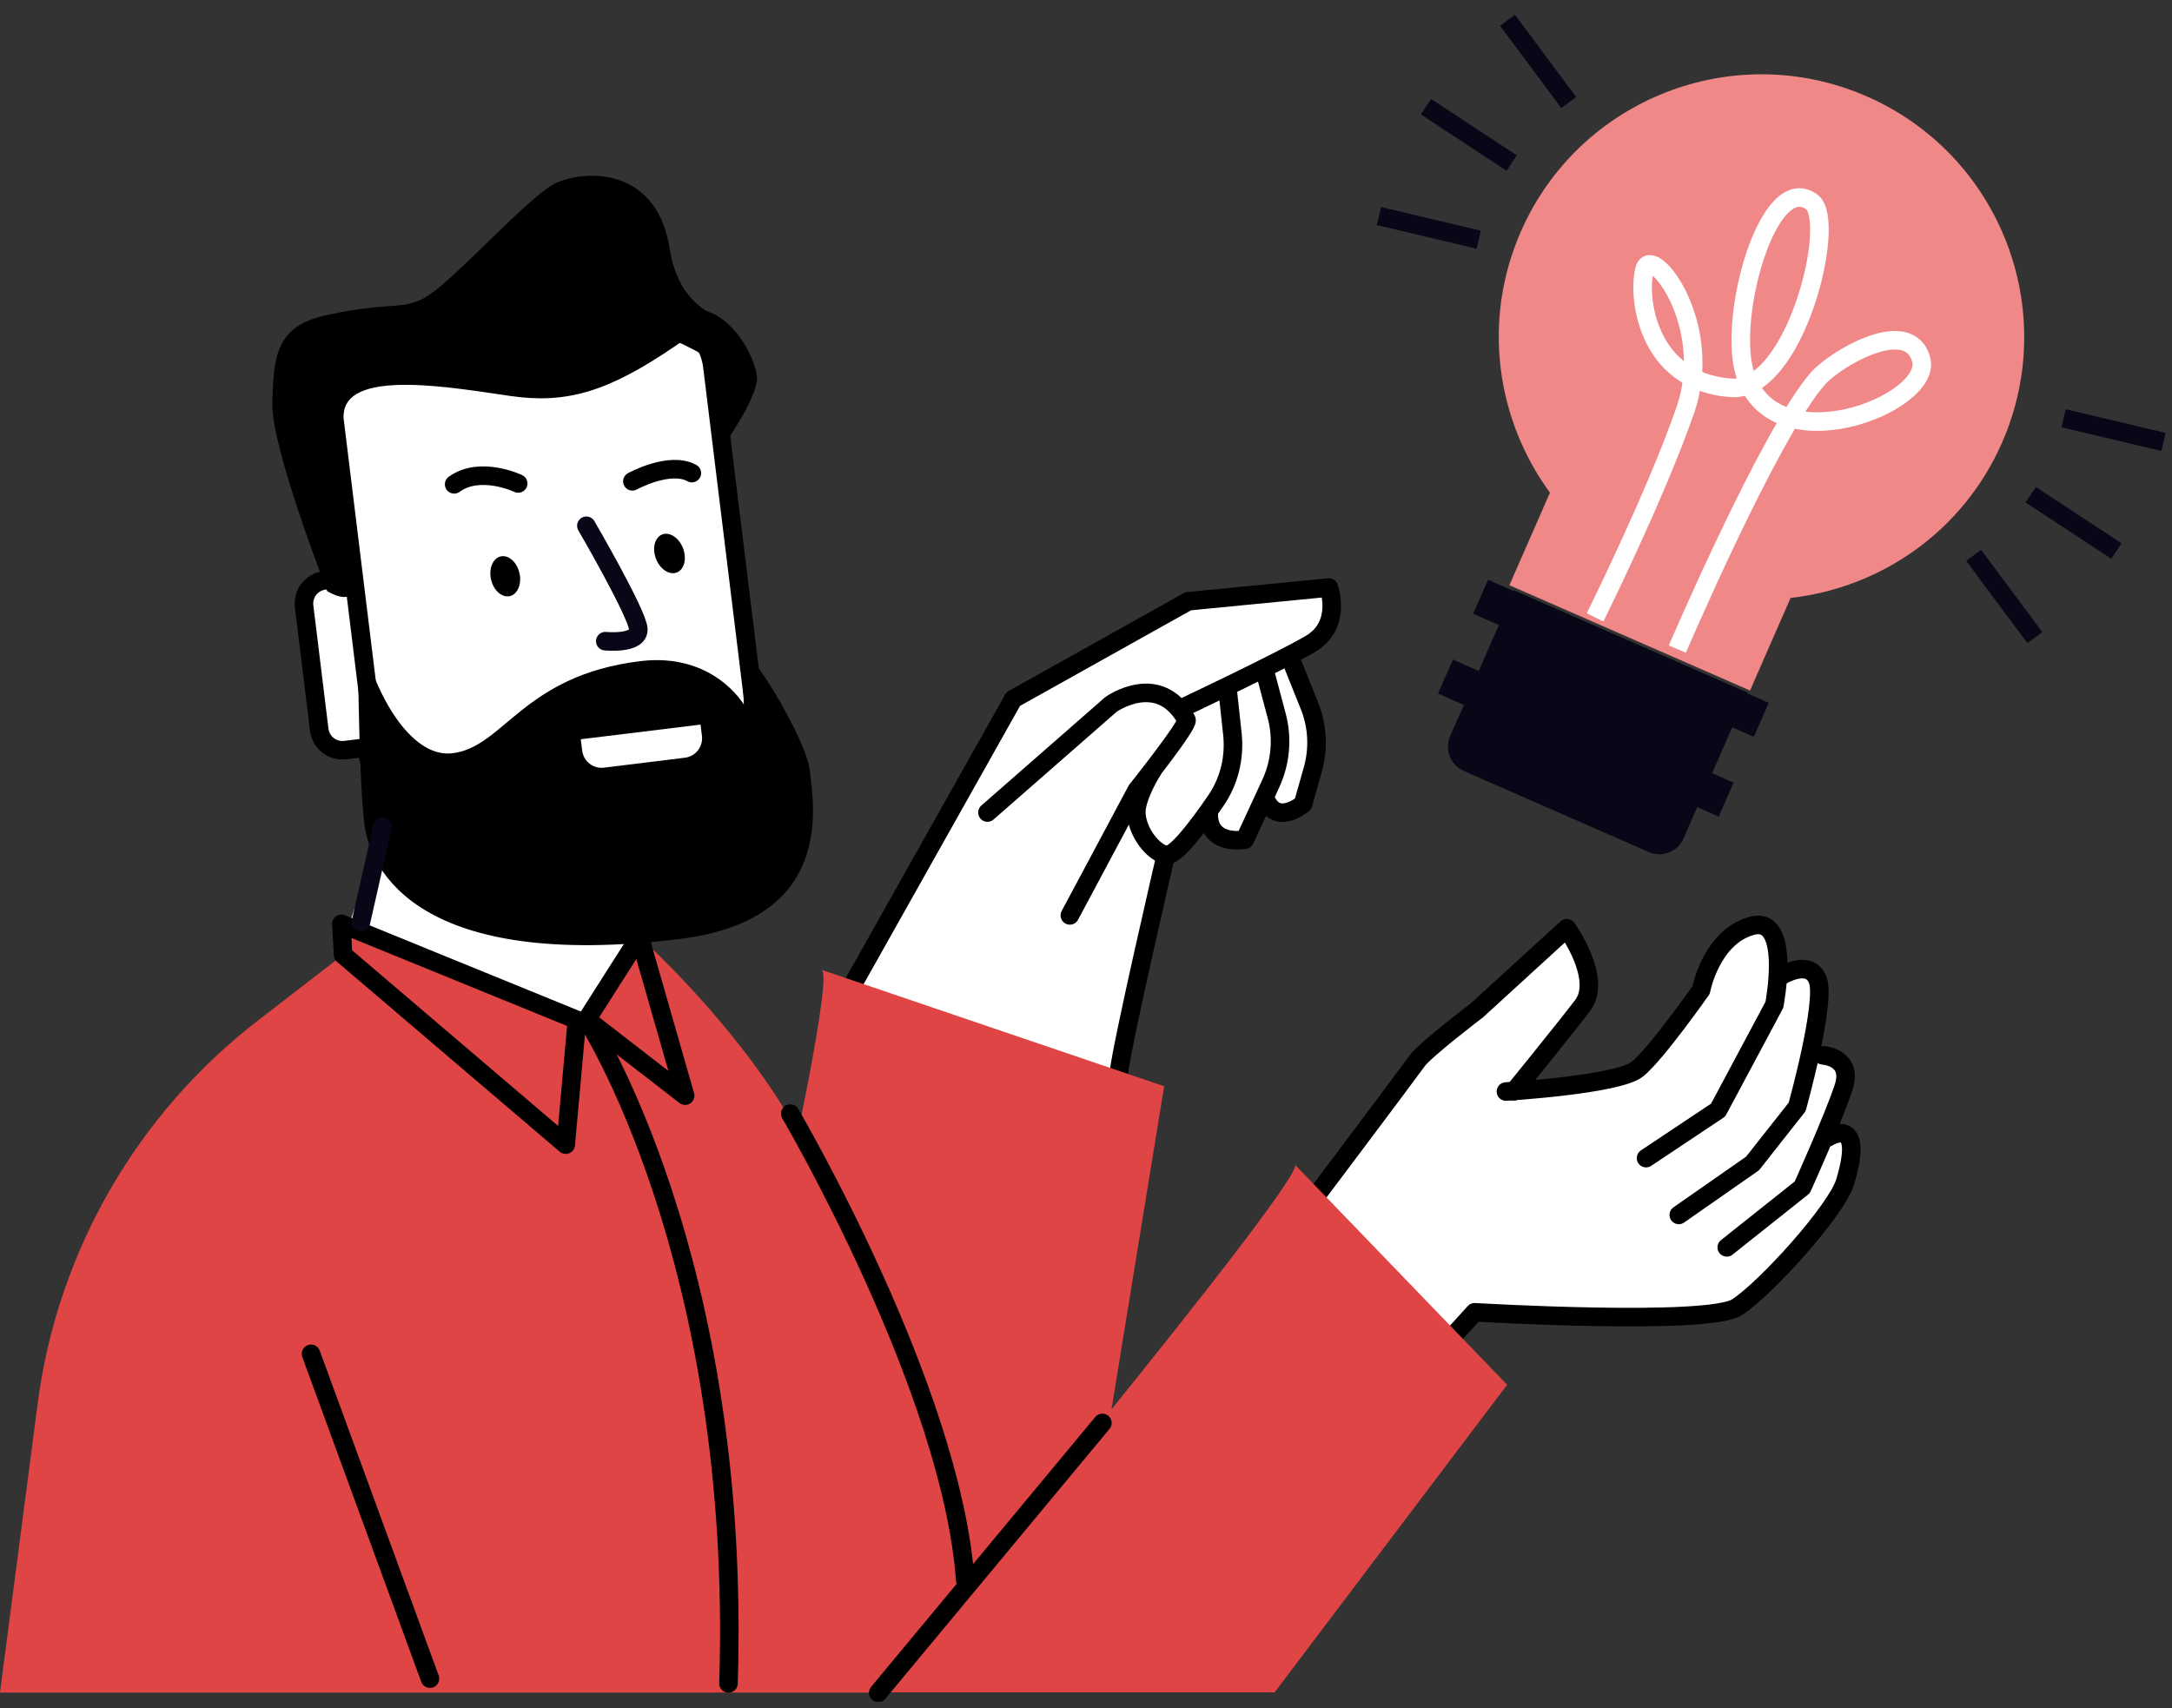 <svg xmlns="http://www.w3.org/2000/svg" width="103" height="81" viewBox="0 0 103 81" fill="none">
  <rect x="0" y="0" width="103" height="81" fill="#333333" stroke="none"/>
  <g clip-path="url(#clip0_3187_15237)">
    <path d="M87.699 53.688C87.439 53.49 87.109 53.552 86.876 53.64C87.175 52.914 87.461 52.192 87.633 51.682C87.805 51.167 87.778 50.741 87.554 50.415C87.246 49.966 86.37 49.812 86.12 49.777C86.405 48.418 86.621 46.966 86.41 46.407C86.291 46.099 86.084 45.892 85.807 45.8C85.367 45.659 84.852 45.848 84.553 45.998C84.571 45.193 84.465 44.322 84.021 43.913C83.841 43.745 83.515 43.578 83.005 43.723C81.104 44.256 80.545 46.513 80.466 46.887C80.22 47.234 78.341 49.874 77.523 50.547C76.938 51.026 74.091 51.352 72.314 51.497C72.983 50.675 74.474 48.827 75.226 47.85C76.3 46.451 74.558 44.018 74.483 43.917C74.448 43.864 74.391 43.833 74.329 43.829C74.263 43.82 74.206 43.842 74.157 43.886L69.925 47.758C69.661 47.947 67.316 49.614 67.021 50.235C66.392 51.554 62.705 55.954 62.67 55.998L60.215 58.941C60.158 59.012 60.149 59.108 60.193 59.188L64.87 67.745C64.905 67.806 64.967 67.85 65.037 67.859C65.046 67.859 65.055 67.859 65.064 67.859C65.125 67.859 65.182 67.832 65.226 67.788L70.035 62.496C71.579 62.584 81.139 63.094 82.507 62.21C83.867 61.33 87.285 57.617 87.725 56.152C88.121 54.784 88.117 54.005 87.699 53.688Z" fill="white"/>
    <path d="M63.224 27.77C63.189 27.678 63.101 27.621 62.995 27.625L56.326 28.276C56.295 28.281 56.269 28.29 56.238 28.303L47.941 32.94C47.905 32.957 47.874 32.988 47.857 33.023L40.127 46.772C40.096 46.829 40.092 46.899 40.114 46.961C40.14 47.023 40.189 47.071 40.255 47.089L52.991 51.083C53.013 51.088 53.035 51.092 53.057 51.092C53.101 51.092 53.141 51.079 53.176 51.057C53.229 51.022 53.268 50.964 53.273 50.898C53.422 49.57 55.182 41.954 55.459 40.749C55.714 40.683 56.181 40.344 57.153 39.038C57.219 39.297 57.338 39.517 57.527 39.684C57.874 39.988 58.345 40.049 58.675 40.049C58.895 40.049 59.049 40.023 59.067 40.019C59.137 40.005 59.199 39.961 59.225 39.895L59.982 38.259C60.154 38.505 60.369 38.659 60.633 38.708C60.695 38.721 60.756 38.725 60.818 38.725C61.385 38.725 61.909 38.281 61.935 38.263C61.97 38.237 61.992 38.197 62.006 38.158L62.463 36.525C62.758 35.487 62.696 34.361 62.296 33.358L61.425 31.184C61.42 31.18 61.416 31.176 61.416 31.167C61.728 31.004 62.01 30.85 62.23 30.723C63.919 29.746 63.229 27.792 63.224 27.77Z" fill="white"/>
    <path d="M30.328 44.431C30.328 44.431 36.444 49.899 38.828 55.755C41.213 61.611 41.648 80.269 41.648 80.269H-0.001L1.785 66.569C2.726 59.367 6.483 52.83 12.233 48.395L16.263 45.284L16.316 43.793L27.869 48.509L30.328 44.431Z" fill="#E04545"/>
    <path d="M69.414 36.562L78.187 40.407C78.82 40.684 79.56 40.394 79.837 39.76L82.868 32.844L71.799 27.996L68.768 34.912C68.49 35.546 68.781 36.285 69.414 36.562Z" fill="#080717"/>
    <path d="M72.119 10.987C74.882 4.682 82.229 1.814 88.529 4.572C94.834 7.335 97.702 14.682 94.944 20.983C93.096 25.206 89.185 27.877 84.913 28.356L82.99 32.747L71.578 27.753L73.501 23.363C70.958 19.891 70.272 15.206 72.119 10.987Z" fill="#F08888"/>
    <path d="M81.859 37.92L68.546 32.086" stroke="#080717" stroke-width="1.76"/>
    <path d="M83.524 34.135L70.211 28.301" stroke="#080717" stroke-width="1.76"/>
    <path d="M79.543 30.782C79.543 30.782 83.907 20.58 86.208 17.953C87.026 17.016 90.524 14.944 91.104 17.047C91.689 19.15 84.021 22.155 82.728 17.65C81.949 14.944 83.867 8.085 85.917 9.577C87.14 10.47 85.134 18.618 82.085 18.393C78.011 18.094 77.646 13.924 77.998 12.753C78.35 11.579 81.333 15.393 79.916 19.462C78.5 23.532 75.64 29.278 75.64 29.278" stroke="white" stroke-width="0.88"/>
    <path d="M30.136 44.205V45.23L27.795 48.596L16.532 43.91L17.997 39.621L15.362 20.747C15.362 20.747 14.337 17.628 18.582 17.14C22.824 16.651 33.409 15.041 33.946 16.163C34.482 17.285 36.238 38.204 36.334 39.084C36.427 39.959 32.186 43.62 30.136 44.205Z" fill="white"/>
    <path d="M18.1 35.361L16.371 35.572C15.764 35.647 15.214 35.215 15.139 34.608L14.422 28.757C14.347 28.15 14.778 27.6 15.386 27.525L16.635 27.371" fill="white"/>
    <path d="M18.1 35.361L16.371 35.572C15.764 35.647 15.214 35.215 15.139 34.608L14.422 28.757C14.347 28.15 14.778 27.6 15.386 27.525L16.635 27.371" stroke="black" stroke-width="0.88" stroke-miterlimit="10" stroke-linecap="round" stroke-linejoin="round"/>
    <path d="M34.272 21.18C34.272 21.18 35.723 19.192 35.895 18.061C35.983 17.489 35.187 15.457 33.704 14.823C32.221 14.185 31.253 15.826 31.253 15.826C31.253 15.826 33.611 16.785 33.783 17.23C33.959 17.674 34.272 21.18 34.272 21.18Z" fill="black"/>
    <path d="M15.52 28.037C15.52 28.037 12.832 21.178 12.911 19.062C12.991 16.95 13.039 15.48 15.463 14.948C19.093 14.152 19.238 14.953 20.879 13.584C22.52 12.216 25.388 9.044 26.462 8.635C28.244 7.948 31.204 8.23 31.754 11.785C32.159 14.411 33.849 14.86 33.818 14.961C33.712 15.3 33.079 15.683 31.988 16.431C28.855 18.569 26.889 19.158 24.24 18.784C21.591 18.406 16.629 17.495 16.312 19.523C15.995 21.552 16.954 27.509 16.787 27.997C16.616 28.49 16.009 28.327 15.52 28.037Z" fill="black"/>
    <path d="M16.96 29.492C16.96 29.492 16.982 36.676 17.281 39.096C17.549 41.283 19.877 46.047 32.23 44.53C39.542 43.632 38.614 38.291 38.399 36.527C38.236 35.185 36.067 31.463 35.2 30.786C35.174 30.764 35.275 33.416 35.275 33.416C35.275 33.416 33.845 30.931 30.365 31.353C24.756 32.039 23.885 35.48 21.408 35.726C19.498 35.915 17.69 32.99 16.96 29.492Z" fill="black"/>
    <path d="M28.641 36.405L32.478 35.934C32.988 35.872 33.349 35.406 33.287 34.9L33.221 34.363L27.541 35.058L27.608 35.595C27.669 36.105 28.131 36.466 28.641 36.405Z" fill="white"/>
    <path d="M18.502 39.166C18.282 38.827 18.133 38.431 18.08 38.004L18.054 37.776C17.697 36.658 17.464 35.897 17.464 35.897C17.464 35.897 17.53 35.29 17.631 34.344L15.819 19.579C15.63 18.053 16.716 16.663 18.243 16.478L30.68 14.951C32.207 14.762 33.597 15.849 33.782 17.375L36.043 35.8C36.232 37.327 35.146 38.717 33.619 38.902L32.026 39.095C32.554 40.376 33.069 41.352 33.104 42.065" stroke="black" stroke-width="0.88" stroke-miterlimit="10" stroke-linecap="round" stroke-linejoin="round"/>
    <path d="M29.989 22.826C29.989 22.826 31.757 21.854 32.809 22.435" stroke="black" stroke-width="0.88" stroke-miterlimit="10" stroke-linecap="round" stroke-linejoin="round"/>
    <path d="M24.573 22.928C24.573 22.928 22.773 22.07 21.537 22.968" stroke="black" stroke-width="0.88" stroke-miterlimit="10" stroke-linecap="round" stroke-linejoin="round"/>
    <path d="M31.106 26.494C31.295 26.991 31.74 27.286 32.092 27.15C32.448 27.013 32.58 26.503 32.391 26.001C32.202 25.504 31.757 25.209 31.405 25.346C31.049 25.482 30.917 25.997 31.106 26.494Z" fill="black"/>
    <path d="M23.287 27.483C23.406 28.002 23.802 28.354 24.176 28.27C24.545 28.187 24.752 27.694 24.633 27.175C24.514 26.656 24.118 26.304 23.744 26.387C23.37 26.475 23.168 26.964 23.287 27.483Z" fill="black"/>
    <path d="M27.807 24.934C27.807 24.934 30.231 29.1 30.27 29.835C30.31 30.569 28.704 30.407 28.704 30.407" stroke="#080717" stroke-width="0.88" stroke-miterlimit="10" stroke-linecap="round" stroke-linejoin="round"/>
    <path d="M40.32 46.9L48.05 33.151L56.347 28.514L63.017 27.863C63.017 27.863 63.668 29.654 62.124 30.547C60.579 31.44 56.268 33.477 56.268 33.477" stroke="black" stroke-width="0.88" stroke-miterlimit="10" stroke-linecap="round" stroke-linejoin="round"/>
    <path d="M46.827 38.532L52.683 33.407C52.683 33.407 54.962 31.779 56.264 34.137C56.387 34.361 53.906 37.472 53.906 37.472L50.734 43.411" stroke="black" stroke-width="0.88" stroke-miterlimit="10" stroke-linecap="round" stroke-linejoin="round"/>
    <path d="M54.637 36.565C54.637 36.565 54.047 37.485 53.907 38.272C53.744 39.165 54.558 40.389 55.288 40.551C55.728 40.648 56.841 39.161 57.664 37.96C58.293 37.041 58.561 35.923 58.443 34.814L58.218 32.742" stroke="black" stroke-width="0.88" stroke-miterlimit="10" stroke-linecap="round" stroke-linejoin="round"/>
    <path d="M60.007 31.93L60.544 33.949C60.826 35.009 60.729 36.14 60.271 37.139L59.031 39.822C59.031 39.822 57.24 40.148 57.324 38.52" stroke="black" stroke-width="0.88" stroke-miterlimit="10" stroke-linecap="round" stroke-linejoin="round"/>
    <path d="M61.225 31.297L62.096 33.47C62.484 34.434 62.536 35.498 62.255 36.497L61.793 38.129C61.793 38.129 60.654 39.106 60.086 38.05" stroke="black" stroke-width="0.88" stroke-miterlimit="10" stroke-linecap="round" stroke-linejoin="round"/>
    <path d="M55.286 40.551C55.286 40.551 53.218 49.429 53.055 50.894" stroke="black" stroke-width="0.88" stroke-miterlimit="10" stroke-linecap="round" stroke-linejoin="round"/>
    <path d="M71.687 7.733L67.622 5.059" stroke="#080717" stroke-width="0.88"/>
    <path d="M70.125 11.368L65.392 10.246" stroke="#080717" stroke-width="0.88"/>
    <path d="M74.393 4.863L71.489 0.961" stroke="#080717" stroke-width="0.88"/>
    <path d="M96.298 23.461L100.363 26.131" stroke="#080717" stroke-width="0.88"/>
    <path d="M97.861 19.836L102.595 20.958" stroke="#080717" stroke-width="0.88"/>
    <path d="M93.594 26.336L96.497 30.238" stroke="#080717" stroke-width="0.88"/>
    <path d="M71.802 51.749C71.802 51.749 74.059 48.978 75.045 47.693C76.03 46.408 74.297 44.02 74.297 44.02L70.043 47.909C70.043 47.909 67.588 49.778 67.209 50.302C66.321 51.521 61.736 57.609 61.736 57.609" stroke="black" stroke-width="0.88" stroke-miterlimit="10" stroke-linecap="round" stroke-linejoin="round"/>
    <path d="M71.415 51.764C71.415 51.764 76.752 51.442 77.658 50.694C78.565 49.947 80.668 46.951 80.668 46.951C80.668 46.951 81.138 44.452 83.056 43.91C84.979 43.369 84.143 47.654 84.143 47.654L81.477 52.644L78.059 54.922" stroke="black" stroke-width="0.88" stroke-miterlimit="10" stroke-linecap="round" stroke-linejoin="round"/>
    <path d="M84.411 46.31C84.411 46.31 85.793 45.417 86.202 46.473C86.606 47.528 85.225 52.491 85.225 52.491L83.109 55.175L79.611 57.616" stroke="black" stroke-width="0.88" stroke-miterlimit="10" stroke-linecap="round" stroke-linejoin="round"/>
    <path d="M86.444 50.047C86.444 50.047 87.909 50.126 87.42 51.591C86.932 53.056 85.467 56.307 85.467 56.307L81.886 59.154" stroke="black" stroke-width="0.88" stroke-miterlimit="10" stroke-linecap="round" stroke-linejoin="round"/>
    <path d="M86.686 53.935C86.686 53.935 88.477 52.796 87.5 56.051C87.1 57.385 83.756 61.093 82.375 61.991C80.993 62.884 69.929 62.233 69.929 62.233L65.05 67.6" stroke="black" stroke-width="0.88" stroke-miterlimit="10" stroke-linecap="round" stroke-linejoin="round"/>
    <path d="M14.749 64.203L20.389 79.606" stroke="black" stroke-width="0.88" stroke-miterlimit="10" stroke-linecap="round" stroke-linejoin="round"/>
    <path d="M61.38 55.203L71.472 65.669L60.443 80.258H41.714C41.714 80.258 62.555 55.203 61.38 55.203Z" fill="#E04545"/>
    <path d="M38.937 45.984L55.206 51.514L50.521 80.256H31.788C31.788 80.256 40.108 45.984 38.937 45.984Z" fill="#E04545"/>
    <path d="M27.36 48.37L26.828 54.283L16.269 45.278L16.19 43.812L27.36 48.37Z" stroke="black" stroke-width="0.88" stroke-miterlimit="10" stroke-linecap="round" stroke-linejoin="round"/>
    <path d="M30.33 44.418L32.49 51.959L27.827 48.347L30.33 44.418Z" stroke="black" stroke-width="0.88" stroke-miterlimit="10" stroke-linecap="round" stroke-linejoin="round"/>
    <path d="M27.827 48.355C27.827 48.355 35.196 59.658 34.545 79.834" stroke="black" stroke-width="0.88" stroke-miterlimit="10" stroke-linecap="round" stroke-linejoin="round"/>
    <path d="M37.475 52.812C37.475 52.812 45.121 65.826 45.773 74.937" stroke="black" stroke-width="0.88" stroke-miterlimit="10" stroke-linecap="round" stroke-linejoin="round"/>
    <path d="M52.277 67.481L41.648 80.278" stroke="black" stroke-width="0.88" stroke-miterlimit="10" stroke-linecap="round" stroke-linejoin="round"/>
    <path d="M17.117 43.723L18.142 39.188" stroke="#080717" stroke-width="0.88" stroke-miterlimit="10" stroke-linecap="round" stroke-linejoin="round"/>
  </g>
  <defs>
    <clipPath id="clip0_3187_15237">
      <rect width="102.697" height="80" fill="white" transform="translate(0 0.699)"/>
    </clipPath>
  </defs>
</svg>